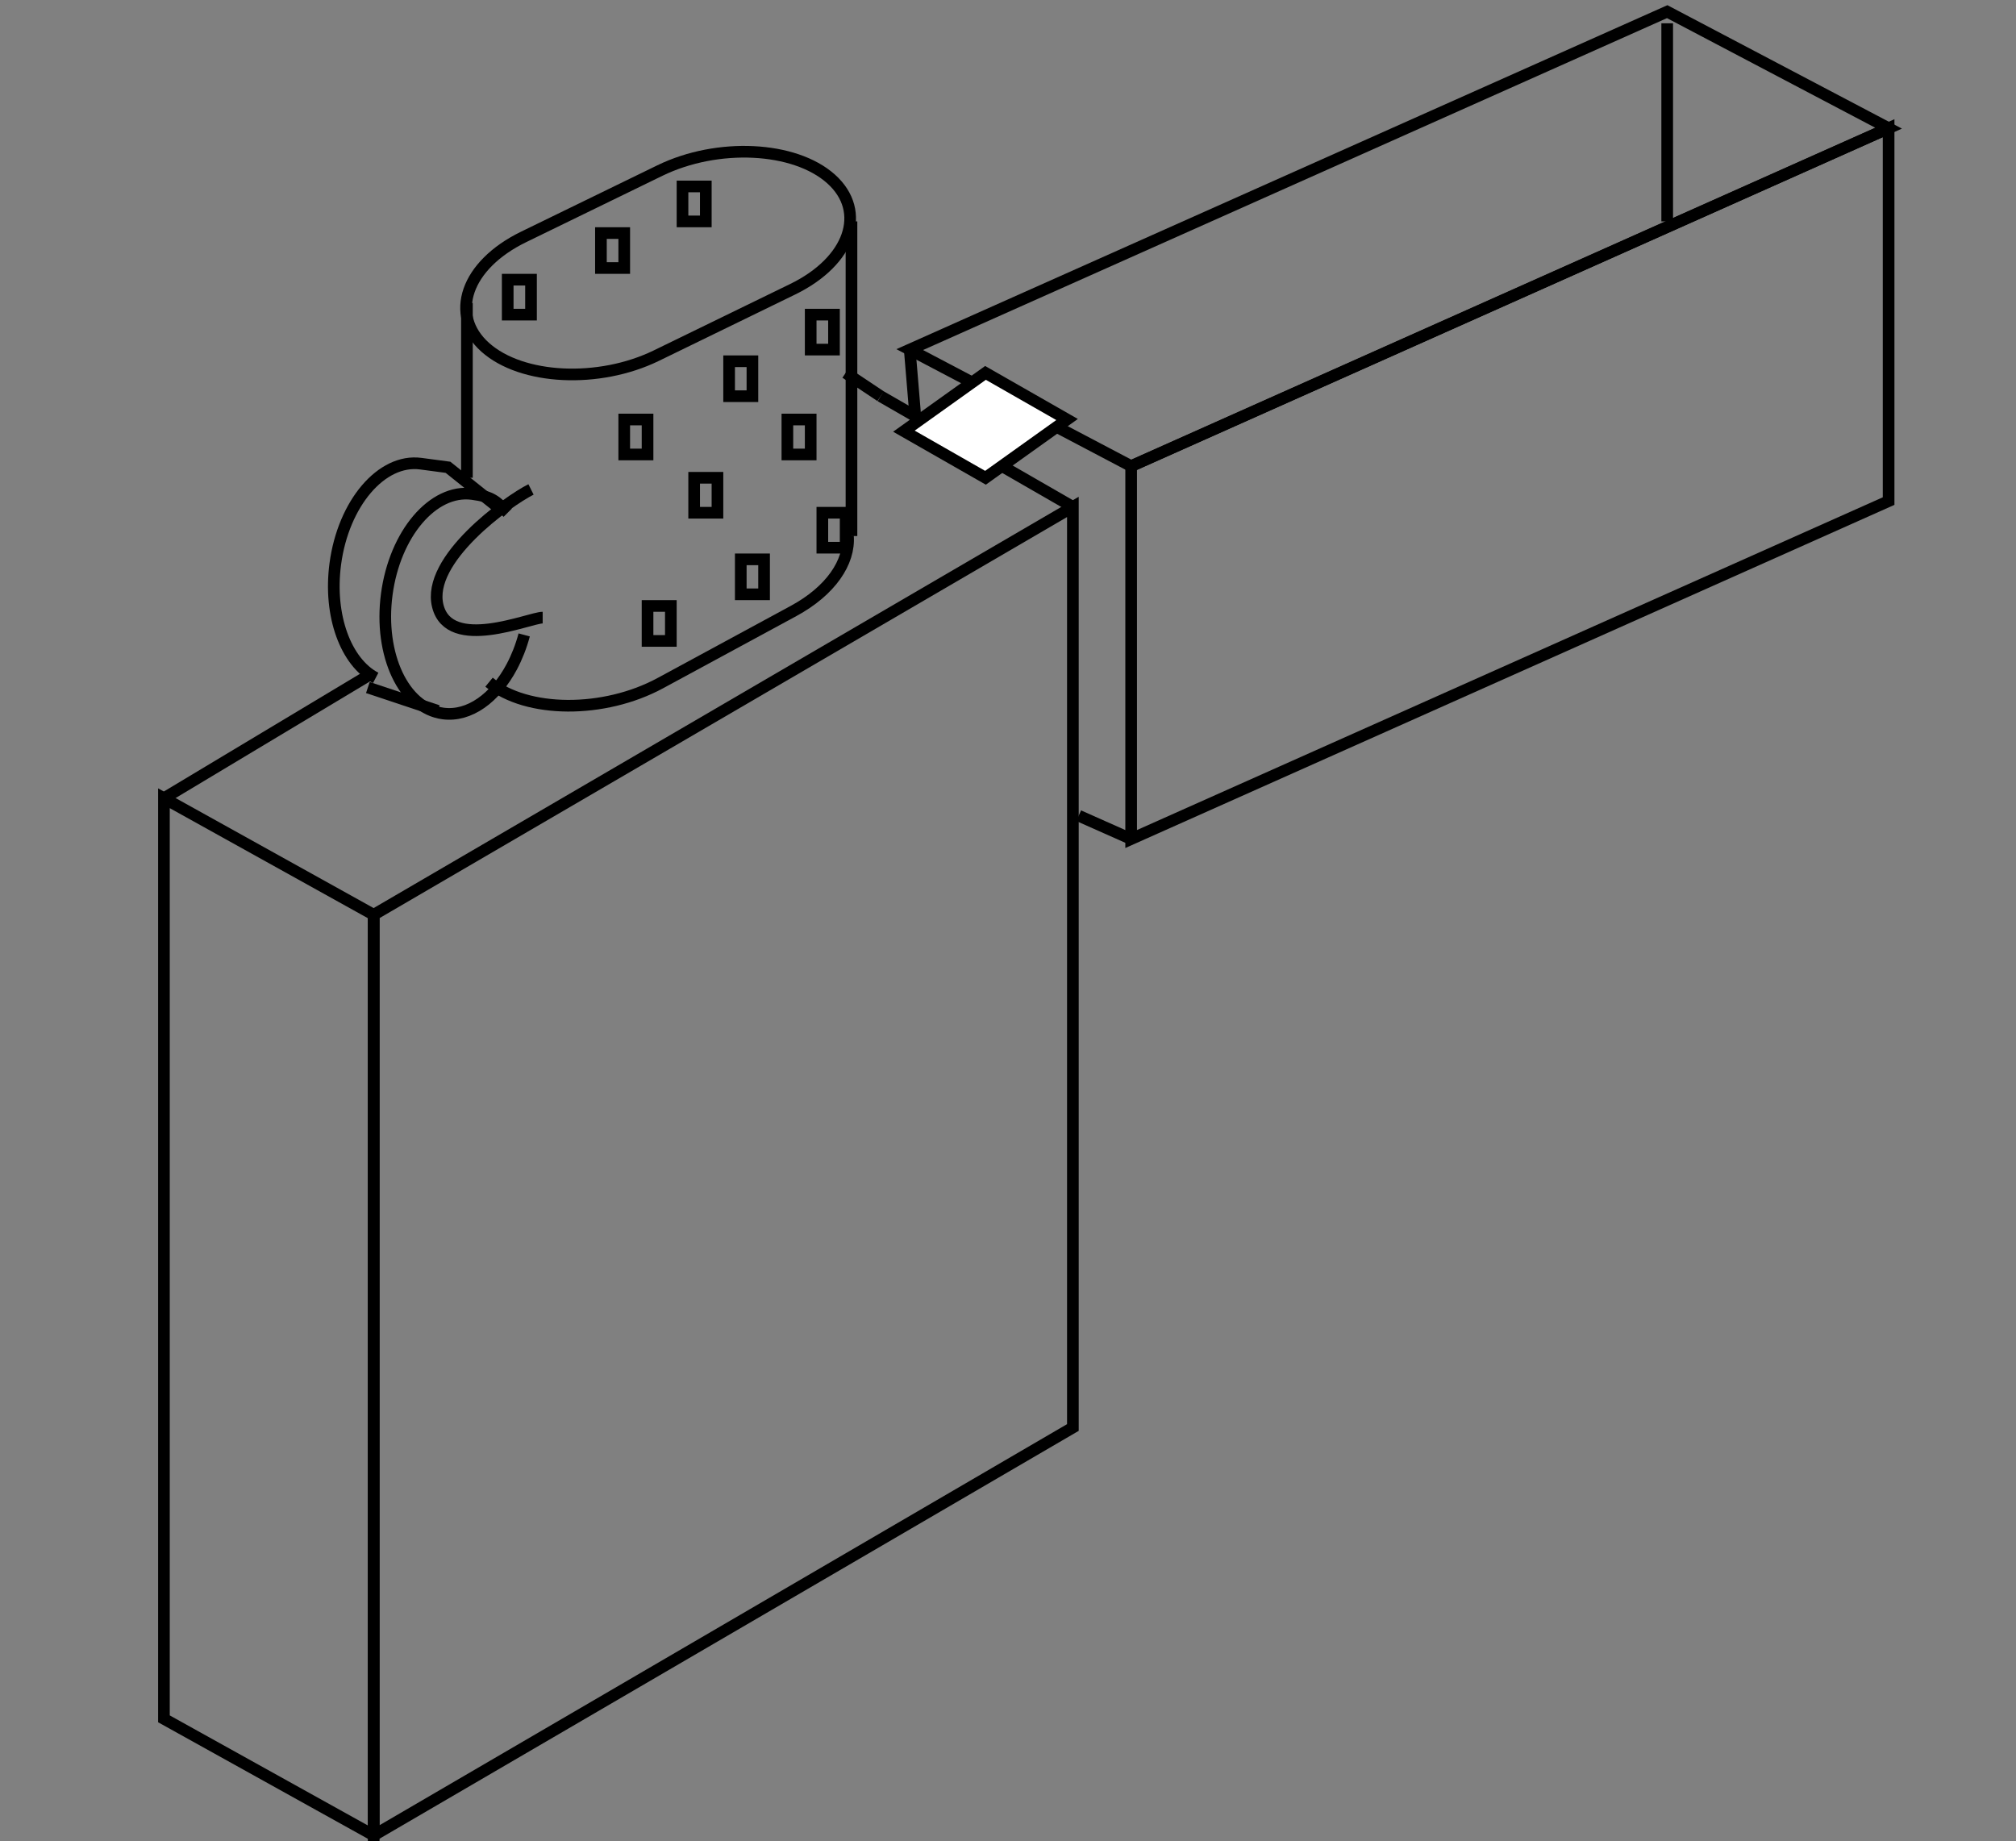 <?xml version="1.0" encoding="utf-8"?>
<!-- Generator: Adobe Illustrator 16.2.0, SVG Export Plug-In . SVG Version: 6.00 Build 0)  -->
<!DOCTYPE svg PUBLIC "-//W3C//DTD SVG 1.1//EN" "http://www.w3.org/Graphics/SVG/1.1/DTD/svg11.dtd">
<svg version="1.1" id="Layer_1" xmlns="http://www.w3.org/2000/svg" xmlns:xlink="http://www.w3.org/1999/xlink" x="0px" y="0px"
	 width="173px" height="158px" viewBox="0 0 173 158" enable-background="new 0 0 173 158" xml:space="preserve">
<rect x="0" y="0" width="173" height="158" fill="#808080" stroke="none"/>
<g>
	<polygon fill="none" stroke="#000000" stroke-miterlimit="10" points="32.068,157.5 14.068,147.5 14.068,68.5 32.068,78.5 	"/>
	<polygon fill="none" stroke="#000000" stroke-miterlimit="10" points="32.068,157.5 92.068,122.5 92.068,43.5 32.068,78.5 	"/>
	<line fill="none" stroke="#000000" stroke-miterlimit="10" x1="14.068" y1="68.5" x2="31.568" y2="58"/>
	<polygon fill="none" stroke="#000000" stroke-miterlimit="10" points="162.068,43 97.068,72 97.068,40 162.068,11 	"/>
	<polygon fill="none" stroke="#000000" stroke-miterlimit="10" points="162.068,11 97.068,40 78.068,30 143.068,1 	"/>
	<line fill="none" stroke="#000000" stroke-miterlimit="10" x1="97.068" y1="72" x2="92.568" y2="70"/>
	<line fill="none" stroke="#000000" stroke-miterlimit="10" x1="143.068" y1="2" x2="143.068" y2="19"/>
	<g>
		<path fill="none" stroke="#000000" stroke-miterlimit="10" d="M68.019,24.823c4.945-2.408,6.427-6.671,3.293-9.472
			s-9.743-3.122-14.688-0.714l-11.692,5.694c-4.945,2.408-6.427,6.671-3.293,9.472s9.743,3.122,14.688,0.714L68.019,24.823z"/>
	</g>
	<path fill="none" stroke="#000000" stroke-miterlimit="10" d="M41.965,58.541c3.251,2.663,9.868,2.698,14.705,0.079l11.435-6.194
		c3.183-1.725,4.833-4.186,4.662-6.426"/>
	<line fill="none" stroke="#000000" stroke-miterlimit="10" x1="73.068" y1="19" x2="73.068" y2="46"/>
	<line fill="none" stroke="#000000" stroke-miterlimit="10" x1="40.068" y1="26" x2="40.068" y2="41"/>
	<path fill="none" stroke="#000000" stroke-miterlimit="10" d="M44.983,54.485c-0.266,0.991-0.629,1.912-1.066,2.733
		c-1.425,2.676-3.642,4.308-5.894,4.009c-3.359-0.446-5.524-5.023-4.833-10.225c0.69-5.202,3.973-9.057,7.333-8.61
		C42.224,42.618,42.568,43,43.568,44"/>
	<path fill="none" stroke="#000000" stroke-miterlimit="10" d="M46.568,53c-1.131,0.001-8,3-9-1s6-9,8-10"/>
	<line fill="none" stroke="#000000" stroke-miterlimit="10" x1="37.568" y1="61" x2="31.568" y2="59"/>
	<path fill="none" stroke="#000000" stroke-miterlimit="10" d="M42.75,43.543L38.445,40.1c0,0-1.872-0.249-2.34-0.311
		c-3.359-0.446-6.642,3.405-7.332,8.604c-0.59,4.452,0.912,8.445,3.466,9.781"/>
	<rect x="59.568" y="41" fill="none" stroke="#000000" stroke-miterlimit="10" width="2" height="3"/>
	<rect x="53.568" y="36" fill="none" stroke="#000000" stroke-miterlimit="10" width="2" height="3"/>
	<rect x="62.568" y="31" fill="none" stroke="#000000" stroke-miterlimit="10" width="2" height="3"/>
	<rect x="67.568" y="36" fill="none" stroke="#000000" stroke-miterlimit="10" width="2" height="3"/>
	<rect x="63.568" y="48" fill="none" stroke="#000000" stroke-miterlimit="10" width="2" height="3"/>
	<rect x="70.568" y="44" fill="none" stroke="#000000" stroke-miterlimit="10" width="2" height="3"/>
	<rect x="55.568" y="52" fill="none" stroke="#000000" stroke-miterlimit="10" width="2" height="3"/>
	<rect x="69.568" y="27" fill="none" stroke="#000000" stroke-miterlimit="10" width="2" height="3"/>
	<rect x="43.568" y="24" fill="none" stroke="#000000" stroke-miterlimit="10" width="2" height="3"/>
	<rect x="51.568" y="20" fill="none" stroke="#000000" stroke-miterlimit="10" width="2" height="3"/>
	<rect x="58.568" y="16" fill="none" stroke="#000000" stroke-miterlimit="10" width="2" height="3"/>
	<line fill="none" stroke="#000000" stroke-miterlimit="10" x1="92.068" y1="43.5" x2="75.568" y2="34"/>
	<line fill="none" stroke="#000000" stroke-miterlimit="10" x1="75.568" y1="34" x2="72.568" y2="32"/>
	<polygon fill="#FFFFFF" stroke="#000000" stroke-miterlimit="10" points="84.568,32 77.568,37 84.568,41 91.568,36 	"/>
	<line fill="none" stroke="#000000" stroke-miterlimit="10" x1="78.068" y1="30" x2="78.568" y2="36"/>
</g>
</svg>
